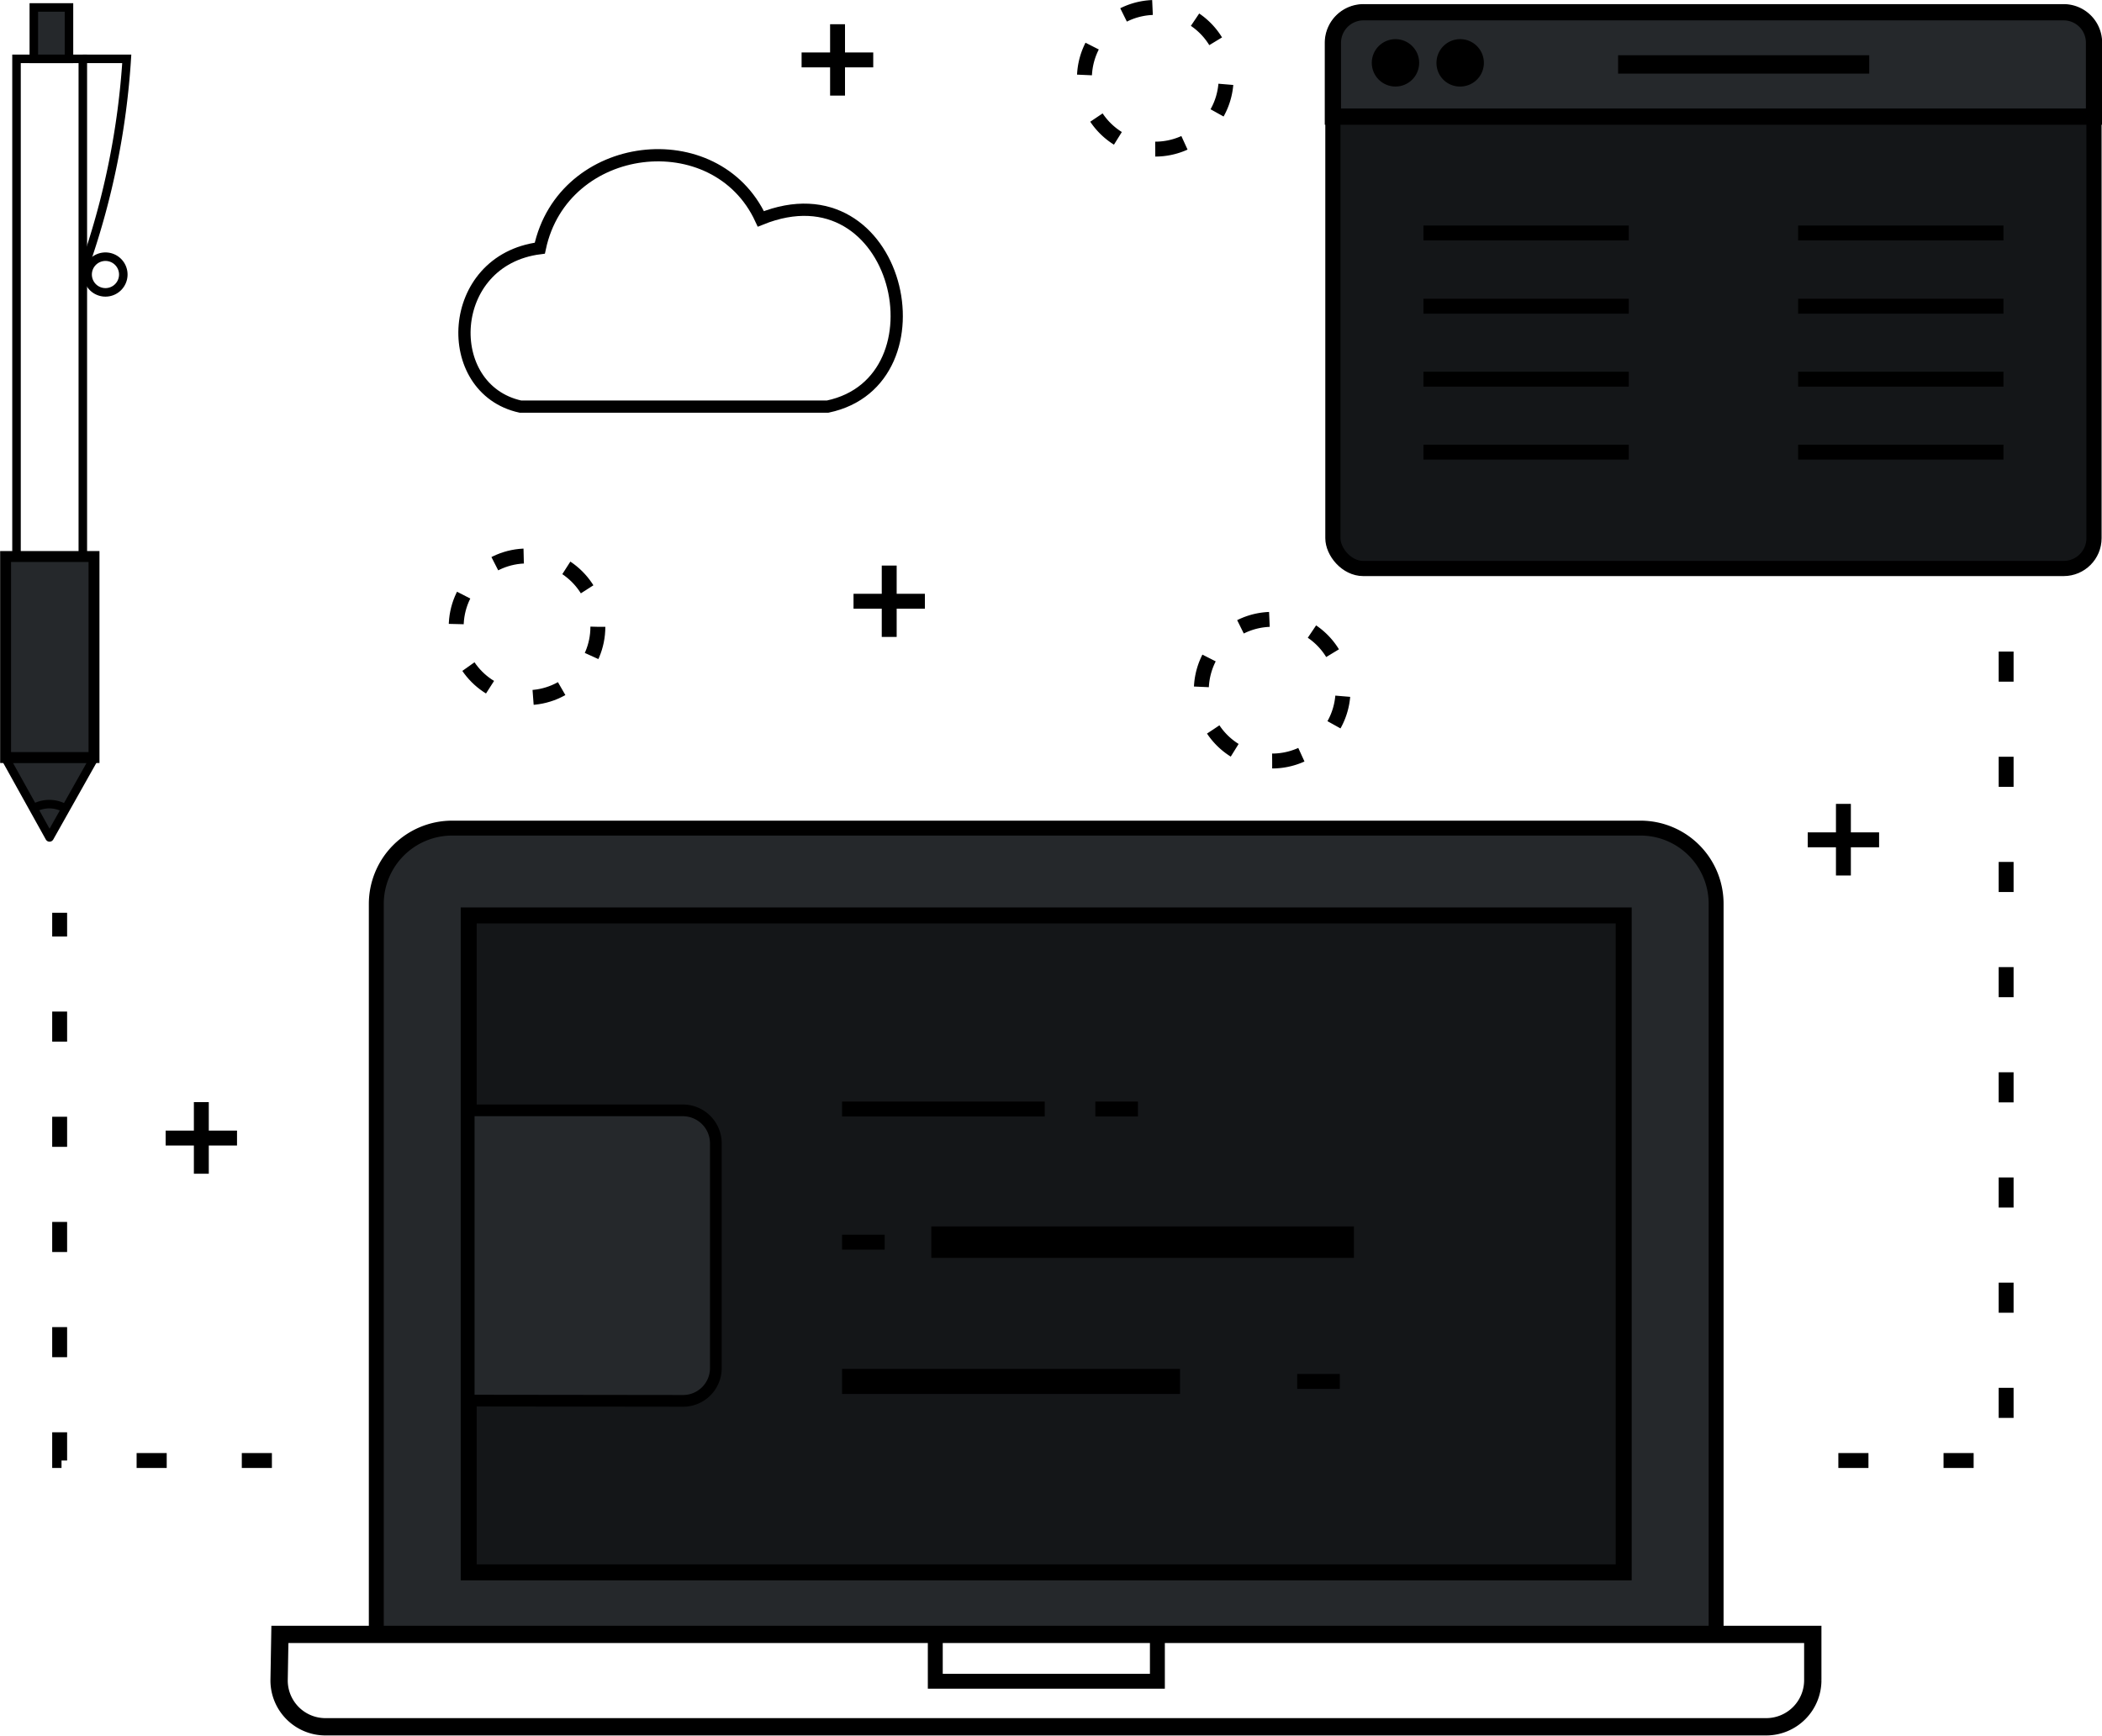 <svg id="Layer_1" data-name="Layer 1" xmlns="http://www.w3.org/2000/svg" viewBox="0 0 78.93 65.2"><defs><style>.cls-1,.cls-19,.cls-20,.cls-21,.cls-24,.cls-6{fill:#25282b;}.cls-1,.cls-10,.cls-11,.cls-12,.cls-13,.cls-14,.cls-15,.cls-16,.cls-17,.cls-18,.cls-19,.cls-2,.cls-20,.cls-21,.cls-22,.cls-23,.cls-24,.cls-3,.cls-4,.cls-5,.cls-6,.cls-7,.cls-8,.cls-9{stroke:#000;}.cls-1,.cls-10,.cls-11,.cls-12,.cls-13,.cls-14,.cls-15,.cls-16,.cls-17,.cls-18,.cls-19,.cls-2,.cls-20,.cls-22,.cls-23,.cls-24,.cls-3,.cls-4,.cls-5,.cls-6,.cls-7,.cls-8,.cls-9{stroke-miterlimit:22.93;}.cls-1,.cls-12,.cls-16,.cls-4,.cls-9{stroke-width:0.56px;}.cls-1,.cls-10,.cls-11,.cls-12,.cls-16,.cls-17,.cls-2,.cls-21,.cls-22,.cls-23,.cls-24,.cls-6{fill-rule:evenodd;}.cls-11,.cls-12,.cls-13,.cls-14,.cls-15,.cls-16,.cls-17,.cls-18,.cls-2,.cls-22,.cls-23,.cls-4,.cls-7,.cls-8{fill:none;}.cls-2{stroke-width:0.65px;}.cls-3,.cls-5{fill:#141618;}.cls-3{stroke-width:0.6px;}.cls-5{stroke-width:0.57px;}.cls-6{stroke-width:0.61px;}.cls-10,.cls-11,.cls-15,.cls-17,.cls-7{stroke-width:0.56px;}.cls-8{stroke-width:0.69px;}.cls-11{stroke-dasharray:1.13 2.82;}.cls-12{stroke-dasharray:1.13 2.82;}.cls-13{stroke-width:1.18px;}.cls-14{stroke-width:0.94px;}.cls-15,.cls-17{stroke-dasharray:1.13 1.69;}.cls-16{stroke-dasharray:1.13 1.69;}.cls-18{stroke-width:0.32px;}.cls-19,.cls-21,.cls-22{stroke-width:0.32px;}.cls-20{stroke-width:0.41px;}.cls-21{stroke-linecap:round;stroke-linejoin:round;}.cls-23{stroke-width:0.46px;}.cls-24{stroke-width:0.44px;}</style></defs><title>PRODUCT DESCRIPTION</title><path class="cls-1" d="M17.91,72H68.22V44.56a2.84,2.84,0,0,0-2.83-2.84H20.75a2.85,2.85,0,0,0-2.84,2.84Z" transform="translate(-3.78 -10.62)"/><path class="cls-2" d="M14.29,72H71.85v1.73a1.75,1.75,0,0,1-1.74,1.74H16a1.74,1.74,0,0,1-1.74-1.74Z" transform="translate(-3.78 -10.62)"/><rect class="cls-3" x="17.6" y="34.38" width="43.37" height="24.67"/><rect class="cls-4" x="35.12" y="61.41" width="8.34" height="1.73"/><rect class="cls-5" x="50.05" y="0.46" width="28.58" height="20.89" rx="1.14"/><path class="cls-6" d="M82.41,15H53.83V12.23A1.15,1.15,0,0,1,55,11.08H81.27a1.14,1.14,0,0,1,1.14,1.15Z" transform="translate(-3.78 -10.62)"/><line class="cls-7" x1="53.45" y1="8.75" x2="61.16" y2="8.75"/><line class="cls-7" x1="53.45" y1="11.5" x2="61.16" y2="11.5"/><line class="cls-7" x1="53.45" y1="14.24" x2="61.16" y2="14.24"/><line class="cls-7" x1="53.45" y1="16.98" x2="61.16" y2="16.98"/><line class="cls-7" x1="67.52" y1="8.75" x2="75.23" y2="8.75"/><line class="cls-7" x1="67.52" y1="11.5" x2="75.23" y2="11.5"/><line class="cls-7" x1="67.52" y1="14.24" x2="75.23" y2="14.24"/><line class="cls-7" x1="67.52" y1="16.98" x2="75.23" y2="16.98"/><line class="cls-8" x1="60.76" y1="2.42" x2="70.19" y2="2.42"/><circle class="cls-9" cx="52.4" cy="2.36" r="0.61"/><path class="cls-10" d="M58.6,13.59A.61.61,0,1,0,58,13,.6.6,0,0,0,58.6,13.59Z" transform="translate(-3.78 -10.62)"/><polyline class="cls-11" points="75.33 24.47 75.33 54.85 67.36 54.85"/><polyline class="cls-12" points="10.21 54.85 2.24 54.85 2.24 34.28"/><line class="cls-4" x1="31.62" y1="41.65" x2="39.23" y2="41.65"/><line class="cls-13" x1="34.97" y1="46.65" x2="50.84" y2="46.65"/><line class="cls-14" x1="31.62" y1="51.88" x2="44.31" y2="51.88"/><line class="cls-7" x1="48.71" y1="51.88" x2="50.31" y2="51.88"/><line class="cls-7" x1="31.62" y1="46.65" x2="33.22" y2="46.65"/><line class="cls-7" x1="41.13" y1="41.65" x2="42.73" y2="41.65"/><circle class="cls-15" cx="19.79" cy="23.54" r="2.66"/><line class="cls-7" x1="7.56" y1="41.39" x2="7.56" y2="44.08"/><line class="cls-4" x1="8.9" y1="42.74" x2="6.22" y2="42.74"/><line class="cls-7" x1="33.39" y1="21.24" x2="33.39" y2="23.92"/><line class="cls-7" x1="34.73" y1="22.58" x2="32.05" y2="22.58"/><line class="cls-4" x1="31.45" y1="0.91" x2="31.45" y2="3.59"/><line class="cls-4" x1="32.79" y1="2.25" x2="30.1" y2="2.25"/><line class="cls-4" x1="69.22" y1="30.19" x2="69.22" y2="32.88"/><line class="cls-7" x1="70.56" y1="31.54" x2="67.88" y2="31.54"/><path class="cls-16" d="M51.55,39.2a2.66,2.66,0,1,0-2.66-2.66A2.66,2.66,0,0,0,51.55,39.2Z" transform="translate(-3.78 -10.62)"/><path class="cls-17" d="M47.16,16.22a2.66,2.66,0,1,0-2.66-2.66A2.67,2.67,0,0,0,47.16,16.22Z" transform="translate(-3.78 -10.62)"/><rect class="cls-18" x="0.62" y="2.21" width="2.49" height="18.69"/><rect class="cls-19" x="1.27" y="0.28" width="1.32" height="1.93"/><rect class="cls-20" x="0.21" y="20.9" width="3.32" height="7.55"/><polygon class="cls-21" points="0.22 28.5 3.52 28.5 1.86 31.45 0.22 28.5"/><path class="cls-22" d="M5,41a1.19,1.19,0,0,1,1.26,0" transform="translate(-3.78 -10.62)"/><path class="cls-22" d="M6.89,12.83H8.54A29,29,0,0,1,7,20.49" transform="translate(-3.78 -10.62)"/><path class="cls-22" d="M7.74,21.6a.67.67,0,1,0-.67-.66A.67.67,0,0,0,7.74,21.6Z" transform="translate(-3.78 -10.62)"/><path class="cls-23" d="M34.86,25.89H23.32c-3-.66-2.81-5.5.73-5.95.87-4.09,6.61-4.75,8.3-1.1C37.56,16.74,39.43,24.93,34.86,25.89Z" transform="translate(-3.78 -10.62)"/><path class="cls-24" d="M21.38,63.22V52.32h8.05a1.24,1.24,0,0,1,1.23,1.24V62a1.23,1.23,0,0,1-1.23,1.23Z" transform="translate(-3.78 -10.62)"/></svg>